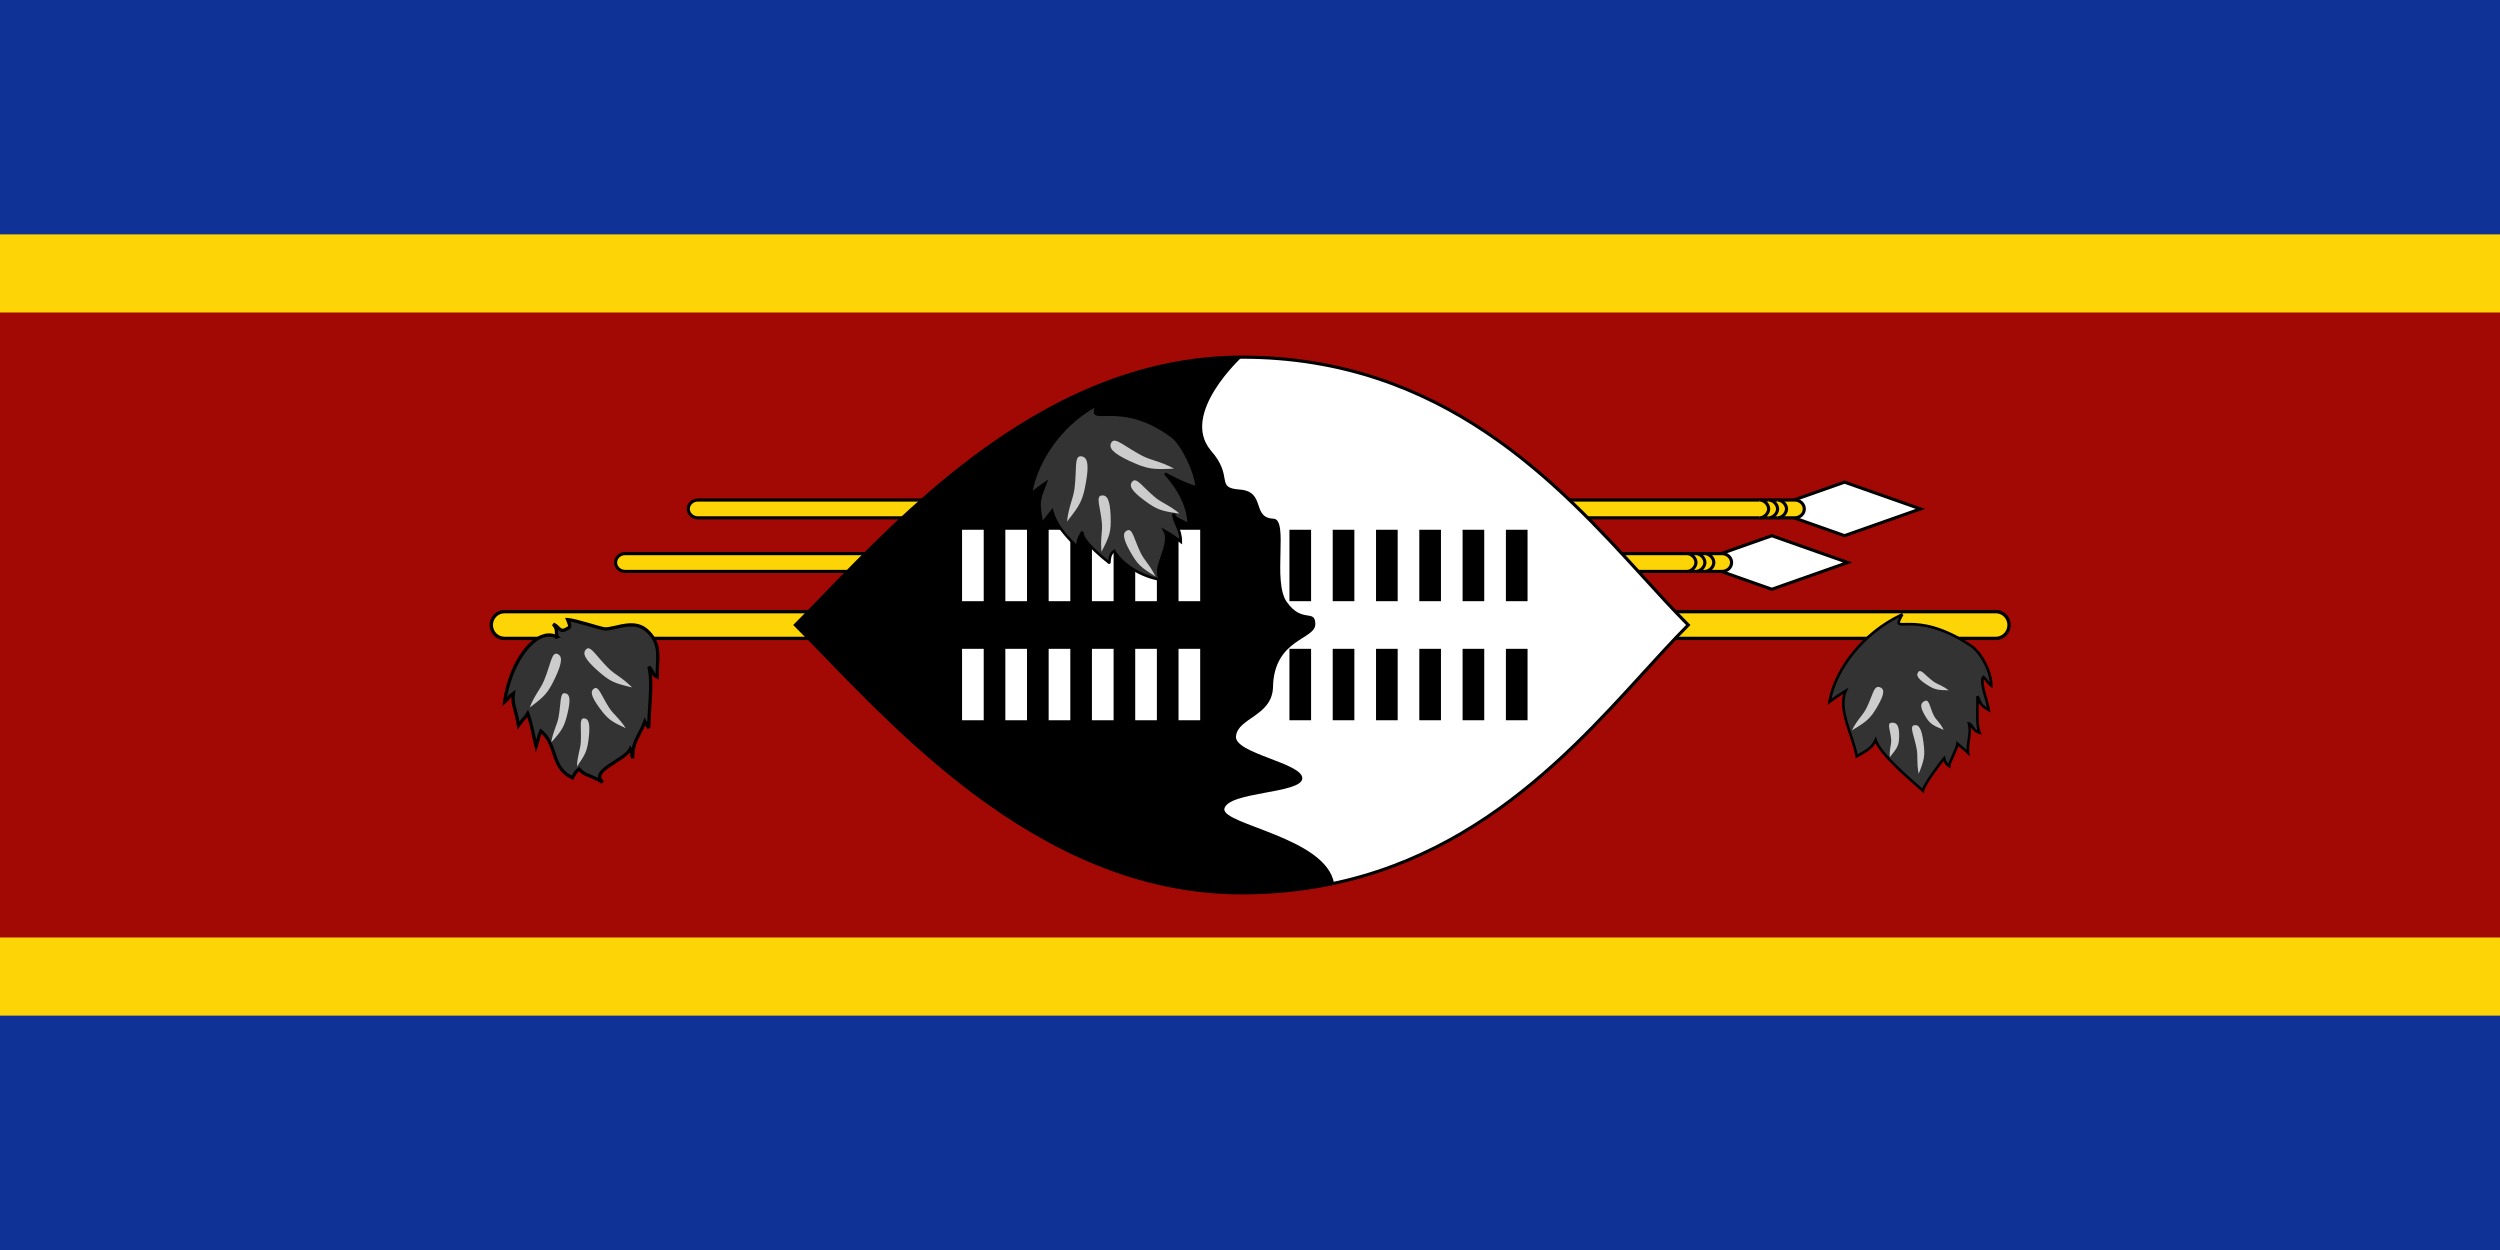 <svg width="240" height="120" viewBox="0 0 240 120" fill="none" xmlns="http://www.w3.org/2000/svg">
<rect x="0" y="0" width="240" height="120" fill="#808080" stroke="none"/>
<g clip-path="url(#clip0_307_33249)">
<path d="M0 0H240V120H0V0Z" fill="#0F3296"/>
<path d="M0 22.5H240V97.5H0V22.5Z" fill="#FDD406"/>
<path d="M0 30H240V90H0V30Z" fill="#A30904"/>
<path d="M177.073 46.284L169.787 48.855L177.073 51.426L184.358 48.855L177.073 46.284Z" fill="white"/>
<path fill-rule="evenodd" clip-rule="evenodd" d="M177.073 46.123L184.813 48.855L177.073 51.587L169.333 48.855L177.073 46.123ZM170.242 48.855L177.073 51.266L183.904 48.855L177.073 46.444L170.242 48.855Z" fill="black"/>
<path d="M172.28 48H67.005C66.49 48 66.073 48.383 66.073 48.857C66.073 49.33 66.49 49.714 67.005 49.714H172.28C172.795 49.714 173.212 49.33 173.212 48.857C173.212 48.383 172.795 48 172.28 48Z" fill="#FDD406"/>
<path fill-rule="evenodd" clip-rule="evenodd" d="M67.005 48.151C66.562 48.151 66.224 48.479 66.224 48.857C66.224 49.235 66.562 49.563 67.005 49.563H172.28C172.724 49.563 173.061 49.235 173.061 48.857C173.061 48.479 172.724 48.151 172.28 48.151H67.005ZM65.922 48.857C65.922 48.288 66.419 47.849 67.005 47.849H172.28C172.866 47.849 173.363 48.288 173.363 48.857C173.363 49.425 172.866 49.865 172.28 49.865H67.005C66.419 49.865 65.922 49.425 65.922 48.857Z" fill="black"/>
<path d="M170.65 49.713C171.078 49.713 171.507 49.284 171.507 48.856C171.507 48.428 171.078 47.999 170.65 47.999M169.792 49.713C170.22 49.713 170.649 49.284 170.649 48.856C170.649 48.428 170.22 47.999 169.792 47.999M168.934 49.713C169.362 49.713 169.791 49.284 169.791 48.856C169.791 48.428 169.362 47.999 168.934 47.999" fill="#FDD406"/>
<path fill-rule="evenodd" clip-rule="evenodd" d="M169.63 48.16C169.812 48.341 169.942 48.592 169.942 48.856C169.942 49.119 169.812 49.37 169.63 49.552C169.448 49.734 169.197 49.864 168.934 49.864V49.562C169.098 49.562 169.276 49.477 169.416 49.338C169.556 49.198 169.64 49.021 169.64 48.856C169.64 48.691 169.556 48.513 169.416 48.373C169.277 48.234 169.099 48.15 168.934 48.15V47.847C169.197 47.847 169.448 47.978 169.63 48.16ZM170.488 48.16C170.67 48.341 170.8 48.592 170.8 48.856C170.8 49.119 170.67 49.37 170.488 49.552C170.306 49.734 170.055 49.864 169.792 49.864V49.562C169.956 49.562 170.134 49.477 170.274 49.338C170.414 49.198 170.498 49.021 170.498 48.856C170.498 48.691 170.414 48.513 170.274 48.373C170.135 48.234 169.957 48.15 169.792 48.15V47.847C170.055 47.847 170.306 47.978 170.488 48.16ZM171.346 48.16C171.528 48.341 171.658 48.592 171.658 48.856C171.658 49.119 171.528 49.37 171.346 49.552C171.164 49.734 170.913 49.864 170.65 49.864V49.562C170.814 49.562 170.992 49.477 171.132 49.338C171.272 49.198 171.356 49.021 171.356 48.856C171.356 48.691 171.272 48.513 171.132 48.373C170.993 48.234 170.815 48.15 170.65 48.15V47.847C170.913 47.847 171.164 47.978 171.346 48.16Z" fill="black"/>
<path d="M170.092 51.429L162.807 54L170.092 56.572L177.378 54L170.092 51.429Z" fill="white"/>
<path fill-rule="evenodd" clip-rule="evenodd" d="M170.092 51.269L177.832 54L170.092 56.732L162.353 54L170.092 51.269ZM163.261 54L170.092 56.411L176.924 54L170.092 51.589L163.261 54Z" fill="black"/>
<path d="M165.3 53.145H60.025C59.51 53.145 59.093 53.529 59.093 54.002C59.093 54.475 59.51 54.859 60.025 54.859H165.3C165.815 54.859 166.232 54.475 166.232 54.002C166.232 53.529 165.815 53.145 165.3 53.145Z" fill="#FDD406"/>
<path fill-rule="evenodd" clip-rule="evenodd" d="M60.024 53.296C59.581 53.296 59.244 53.624 59.244 54.002C59.244 54.38 59.581 54.708 60.024 54.708H165.3C165.743 54.708 166.08 54.38 166.08 54.002C166.08 53.624 165.743 53.296 165.3 53.296H60.024ZM58.941 54.002C58.941 53.433 59.438 52.994 60.024 52.994H165.3C165.886 52.994 166.383 53.433 166.383 54.002C166.383 54.571 165.886 55.01 165.3 55.01H60.024C59.438 55.01 58.941 54.571 58.941 54.002Z" fill="black"/>
<path d="M163.669 54.858C164.097 54.858 164.527 54.429 164.527 54.001C164.527 53.572 164.098 53.144 163.669 53.144M162.811 54.858C163.239 54.858 163.669 54.429 163.669 54.001C163.669 53.572 163.24 53.144 162.811 53.144M161.953 54.858C162.381 54.858 162.811 54.429 162.811 54.001C162.811 53.572 162.382 53.144 161.953 53.144" fill="#FDD406"/>
<path fill-rule="evenodd" clip-rule="evenodd" d="M162.65 53.305C162.832 53.486 162.962 53.737 162.962 54.001C162.962 54.264 162.831 54.515 162.649 54.697C162.467 54.879 162.216 55.009 161.953 55.009V54.707C162.118 54.707 162.296 54.623 162.436 54.483C162.575 54.343 162.66 54.166 162.66 54.001C162.66 53.836 162.575 53.658 162.436 53.519C162.296 53.379 162.118 53.295 161.953 53.295V52.992C162.217 52.992 162.468 53.123 162.65 53.305ZM163.508 53.305C163.69 53.486 163.82 53.737 163.82 54.001C163.82 54.264 163.689 54.515 163.507 54.697C163.325 54.879 163.074 55.009 162.811 55.009V54.707C162.976 54.707 163.154 54.623 163.294 54.483C163.433 54.343 163.518 54.166 163.518 54.001C163.518 53.836 163.433 53.658 163.294 53.519C163.154 53.379 162.976 53.295 162.811 53.295V52.992C163.075 52.992 163.326 53.123 163.508 53.305ZM164.366 53.305C164.548 53.486 164.678 53.737 164.678 54.001C164.678 54.264 164.547 54.515 164.365 54.697C164.183 54.879 163.932 55.009 163.669 55.009V54.707C163.834 54.707 164.012 54.623 164.152 54.483C164.291 54.343 164.376 54.166 164.376 54.001C164.376 53.836 164.291 53.658 164.152 53.519C164.012 53.379 163.834 53.295 163.669 53.295V52.992C163.933 52.992 164.184 53.123 164.366 53.305Z" fill="black"/>
<path d="M191.605 58.716H48.429C47.73 58.716 47.162 59.291 47.162 60.002C47.162 60.712 47.73 61.287 48.429 61.287H191.605C192.305 61.287 192.872 60.712 192.872 60.002C192.872 59.291 192.305 58.716 191.605 58.716Z" fill="#FDD406"/>
<path fill-rule="evenodd" clip-rule="evenodd" d="M48.429 58.878C47.821 58.878 47.324 59.379 47.324 60.002C47.324 60.624 47.821 61.125 48.429 61.125H191.605C192.213 61.125 192.71 60.624 192.71 60.002C192.71 59.379 192.213 58.878 191.605 58.878H48.429ZM47 60.002C47 59.204 47.638 58.554 48.429 58.554H191.605C192.396 58.554 193.034 59.204 193.034 60.002C193.034 60.799 192.396 61.449 191.605 61.449H48.429C47.638 61.449 47 60.799 47 60.002Z" fill="black"/>
<path d="M182.624 58.98C181.325 61.229 183.62 58.232 189.219 61.997C190.257 62.696 191.164 64.544 191.164 65.825C190.9 65.648 190.705 65.256 190.415 65.002C190.008 65.409 190.802 67.275 190.919 68.157C190.043 67.667 190.127 67.435 189.836 66.833C189.894 67.561 189.686 69.565 190.034 70.337C189.344 70.14 189.39 69.584 189.03 69.473C189.275 70.346 188.817 71.297 188.938 72.279C188.535 71.88 188.106 71.568 187.918 71.407C187.887 71.874 187.143 73.103 187.126 73.546C186.784 73.339 186.691 73.017 186.634 72.8C186.209 73.334 184.698 75.307 184.601 75.909C183.437 74.881 180.454 72.376 180.066 71.047C179.723 71.802 179.226 72.056 178.244 72.607C177.856 70.501 176.405 68.133 177.181 66.327C176.631 66.653 176.179 66.979 175.629 67.38C176.15 64.329 178.805 60.752 182.625 58.98H182.624Z" fill="#333333"/>
<path fill-rule="evenodd" clip-rule="evenodd" d="M182.55 58.852H182.625L182.657 58.999L182.735 59.044C182.571 59.327 182.471 59.516 182.425 59.644C182.402 59.709 182.397 59.745 182.398 59.764C182.399 59.767 182.399 59.769 182.399 59.77C182.405 59.775 182.424 59.784 182.47 59.791C182.517 59.799 182.581 59.802 182.664 59.802C182.736 59.802 182.819 59.8 182.915 59.798C182.928 59.797 182.942 59.797 182.955 59.797C183.068 59.794 183.194 59.791 183.335 59.792C184.469 59.794 186.468 59.992 189.291 61.89C189.835 62.257 190.333 62.915 190.695 63.635C191.057 64.356 191.292 65.158 191.292 65.825V66.065L191.092 65.931C190.94 65.83 190.813 65.67 190.698 65.521C190.689 65.51 190.68 65.498 190.671 65.487C190.596 65.391 190.524 65.297 190.447 65.213C190.445 65.222 190.443 65.231 190.441 65.241C190.427 65.318 190.424 65.415 190.433 65.532C190.452 65.766 190.514 66.056 190.595 66.369C190.647 66.573 190.707 66.782 190.765 66.989C190.796 67.098 190.827 67.207 190.857 67.315C190.941 67.62 191.015 67.909 191.046 68.14L191.079 68.394L190.856 68.269C190.41 68.019 190.191 67.826 190.05 67.606C190.021 67.561 189.996 67.515 189.973 67.469C189.972 67.506 189.972 67.543 189.971 67.581C189.97 67.655 189.968 67.731 189.966 67.808C189.961 68.05 189.955 68.309 189.955 68.569C189.954 68.911 189.963 69.252 189.992 69.553C190.022 69.858 190.073 70.111 190.151 70.284L190.265 70.536L189.999 70.46C189.615 70.35 189.432 70.136 189.302 69.945C189.278 69.909 189.258 69.877 189.239 69.848C189.233 69.839 189.227 69.83 189.222 69.821C189.252 70.165 189.207 70.513 189.157 70.854C189.152 70.893 189.146 70.932 189.14 70.971C189.075 71.406 189.012 71.832 189.065 72.264L189.111 72.631L188.848 72.371C188.563 72.088 188.271 71.855 188.054 71.683C188.036 71.668 188.019 71.654 188.002 71.641C187.976 71.73 187.941 71.826 187.903 71.923C187.828 72.113 187.731 72.325 187.637 72.532L187.633 72.539C187.537 72.75 187.443 72.957 187.372 73.138C187.299 73.323 187.257 73.464 187.254 73.55L187.246 73.768L187.06 73.655C186.791 73.493 186.659 73.268 186.584 73.071C186.338 73.387 185.955 73.892 185.6 74.403C185.379 74.719 185.17 75.035 185.011 75.309C184.931 75.446 184.864 75.57 184.815 75.678C184.766 75.787 184.737 75.871 184.728 75.929L184.691 76.159L184.516 76.005C184.407 75.909 184.282 75.8 184.145 75.68C183.549 75.159 182.719 74.433 181.953 73.683C181.481 73.221 181.031 72.747 180.675 72.303C180.407 71.972 180.186 71.65 180.049 71.358C179.707 71.936 179.22 72.208 178.435 72.647C178.393 72.671 178.35 72.695 178.307 72.719L178.15 72.807L178.118 72.63C178.022 72.113 177.861 71.576 177.683 71.031C177.631 70.872 177.578 70.712 177.524 70.551C177.395 70.164 177.264 69.774 177.153 69.39C176.876 68.437 176.702 67.485 176.941 66.625C176.526 66.887 176.148 67.16 175.704 67.484L175.449 67.67L175.502 67.359C176.029 64.272 178.699 60.675 182.532 58.882L182.55 58.852ZM182.314 59.273C178.854 61.016 176.432 64.25 175.817 67.085C176.255 66.768 176.651 66.492 177.116 66.217L177.454 66.016L177.299 66.378C176.93 67.236 177.086 68.24 177.399 69.319C177.509 69.697 177.637 70.079 177.765 70.464C177.819 70.626 177.874 70.788 177.927 70.951C178.086 71.439 178.235 71.929 178.335 72.409C179.22 71.913 179.644 71.666 179.949 70.994L180.092 70.68L180.189 71.011C180.278 71.318 180.524 71.707 180.874 72.143C181.222 72.575 181.664 73.041 182.132 73.499C182.892 74.244 183.716 74.964 184.311 75.484C184.39 75.553 184.465 75.619 184.535 75.681C184.549 75.645 184.565 75.609 184.582 75.571C184.636 75.454 184.707 75.321 184.789 75.18C184.953 74.898 185.167 74.575 185.389 74.256C185.834 73.618 186.32 72.989 186.534 72.72L186.693 72.52L186.758 72.767C186.803 72.938 186.865 73.149 187.038 73.318C187.063 73.231 187.096 73.138 187.133 73.044C187.207 72.855 187.304 72.642 187.4 72.433L187.401 72.429C187.497 72.219 187.592 72.012 187.664 71.829C187.739 71.641 187.784 71.493 187.79 71.398L187.807 71.142L188.002 71.309C188.05 71.35 188.117 71.404 188.199 71.469C188.358 71.597 188.571 71.766 188.789 71.963C188.785 71.61 188.837 71.265 188.886 70.937C188.892 70.897 188.898 70.857 188.904 70.817C188.973 70.345 189.021 69.915 188.907 69.507L188.843 69.281L189.068 69.35C189.191 69.388 189.275 69.464 189.342 69.547C189.384 69.599 189.426 69.664 189.465 69.724C189.482 69.751 189.499 69.777 189.515 69.801C189.59 69.912 189.678 70.022 189.823 70.109C189.783 69.949 189.756 69.768 189.737 69.579C189.706 69.264 189.698 68.914 189.698 68.568C189.699 68.305 189.705 68.043 189.71 67.801C189.712 67.724 189.713 67.649 189.715 67.576C189.721 67.273 189.722 67.017 189.709 66.843L189.952 66.777C190.014 66.907 190.06 67.02 190.101 67.119C190.109 67.139 190.116 67.158 190.124 67.176C190.17 67.289 190.211 67.381 190.266 67.468C190.352 67.601 190.48 67.734 190.742 67.902C190.708 67.746 190.662 67.57 190.61 67.383C190.581 67.279 190.551 67.172 190.52 67.063C190.461 66.855 190.4 66.64 190.346 66.433C190.265 66.118 190.198 65.81 190.178 65.552C190.168 65.423 190.169 65.301 190.189 65.195C190.208 65.088 190.248 64.987 190.324 64.911L190.409 64.826L190.499 64.905C190.642 65.031 190.763 65.187 190.871 65.327C190.881 65.339 190.891 65.352 190.9 65.364C190.941 65.416 190.98 65.466 191.018 65.511C190.96 64.962 190.759 64.334 190.466 63.75C190.115 63.052 189.641 62.436 189.148 62.103C186.371 60.237 184.423 60.051 183.335 60.048C183.197 60.048 183.073 60.05 182.962 60.053C182.948 60.053 182.935 60.054 182.921 60.054C182.826 60.056 182.739 60.059 182.663 60.058C182.577 60.058 182.498 60.055 182.431 60.045C182.365 60.035 182.296 60.015 182.24 59.972C182.177 59.923 182.146 59.854 182.142 59.778C182.138 59.709 182.156 59.634 182.184 59.557C182.212 59.478 182.256 59.384 182.314 59.273Z" fill="black"/>
<path d="M177.782 70.116C178.321 69.038 178.818 68.697 179.166 68.003C179.781 66.783 179.869 65.813 180.405 65.955C180.941 66.097 180.941 66.597 180.246 67.796C179.552 68.995 179.222 69.251 177.782 70.116ZM181.427 72.684C181.358 71.864 181.596 71.521 181.553 70.993C181.479 70.063 181.098 69.425 181.593 69.379C182.087 69.334 182.318 69.651 182.32 70.588C182.321 71.525 182.176 71.771 181.428 72.684L181.427 72.684ZM184.193 74.292C183.977 73.147 184.139 72.639 184.001 71.901C183.76 70.602 183.284 69.748 183.742 69.629C184.2 69.51 184.477 69.93 184.65 71.247C184.824 72.564 184.732 72.925 184.193 74.292ZM187.07 66.267C186.395 65.754 186 65.72 185.565 65.391C184.797 64.812 184.409 64.194 184.162 64.501C183.915 64.808 184.091 65.144 184.895 65.677C185.699 66.211 185.971 66.253 187.07 66.267ZM186.593 70.068C186.237 69.329 185.862 69.141 185.632 68.665C185.225 67.829 185.224 67.106 184.783 67.291C184.341 67.477 184.306 67.855 184.778 68.665C185.25 69.474 185.497 69.621 186.593 70.068Z" fill="#CCCCCC"/>
<path d="M53.453 61.146C53.38 60.491 53.52 60.413 53.117 59.919C53.704 60.164 53.726 60.816 54.439 60.354C54.701 60.218 54.815 60.214 54.497 59.486C55.241 59.521 57.676 60.356 58.066 60.375C59.09 60.422 60.959 59.3 62.257 60.68C63.502 61.939 63.086 63.245 63.086 64.989C62.586 64.749 62.827 64.631 62.296 64.007C62.694 65.531 62.275 68.278 62.275 69.894C62.07 69.505 62.1 69.674 61.901 69.27C61.37 70.746 60.733 71.049 60.733 72.793C60.542 72.109 60.727 72.253 60.513 71.894C59.997 73.014 56.535 73.971 57.869 75.1C56.665 74.394 56.137 74.468 55.591 73.833C55.356 73.984 55.169 74.272 54.95 74.666C52.833 73.692 53.59 71.591 51.932 70.187C51.645 70.776 51.776 70.691 51.465 71.648C51.13 70.318 51.038 69.473 50.66 68.495C50.334 69.037 50.363 68.829 49.772 69.648C49.527 68.028 49.129 67.645 49.286 66.573C48.657 67.017 49.069 66.837 48.44 67.383C49.036 63.231 51.608 60.163 53.453 61.146L53.453 61.146Z" fill="#333333"/>
<path fill-rule="evenodd" clip-rule="evenodd" d="M54.247 59.315L54.504 59.326C54.708 59.336 55.014 59.398 55.352 59.482C55.694 59.566 56.083 59.675 56.458 59.783C56.581 59.818 56.703 59.853 56.82 59.887C57.064 59.958 57.293 60.024 57.491 60.079C57.638 60.119 57.765 60.153 57.867 60.177C57.973 60.202 58.041 60.214 58.073 60.215C58.304 60.226 58.592 60.17 58.935 60.092C58.989 60.08 59.046 60.067 59.103 60.054C59.394 59.986 59.713 59.913 60.037 59.869C60.818 59.764 61.672 59.826 62.372 60.569C63.025 61.23 63.244 61.909 63.298 62.641C63.324 63.003 63.311 63.378 63.291 63.765C63.288 63.829 63.285 63.893 63.281 63.958C63.264 64.288 63.246 64.629 63.246 64.989V65.243L63.017 65.133C62.883 65.069 62.788 65.008 62.714 64.937C62.655 64.879 62.616 64.82 62.584 64.761C62.648 65.418 62.633 66.174 62.594 66.924C62.574 67.324 62.547 67.721 62.521 68.104C62.476 68.766 62.435 69.385 62.435 69.894L62.133 69.969C62.04 69.793 62.001 69.74 61.964 69.692C61.962 69.69 61.96 69.687 61.958 69.684C61.948 69.671 61.938 69.658 61.928 69.643C61.779 70.004 61.624 70.297 61.485 70.562C61.404 70.715 61.329 70.858 61.262 70.999C61.046 71.457 60.893 71.945 60.893 72.793L60.579 72.836C60.485 72.5 60.477 72.35 60.472 72.247C60.295 72.459 60.048 72.656 59.787 72.839C59.595 72.974 59.389 73.107 59.184 73.237C59.164 73.25 59.144 73.263 59.124 73.276C58.939 73.394 58.758 73.51 58.588 73.626C58.203 73.888 57.912 74.129 57.787 74.356C57.729 74.464 57.714 74.558 57.734 74.647C57.756 74.739 57.822 74.85 57.972 74.977L57.788 75.238C57.297 74.95 56.923 74.795 56.607 74.664C56.543 74.638 56.481 74.612 56.421 74.587C56.102 74.451 55.835 74.317 55.572 74.049C55.417 74.191 55.271 74.418 55.09 74.743L55.018 74.873L54.883 74.811C53.764 74.296 53.404 73.474 53.118 72.64C53.089 72.555 53.06 72.47 53.032 72.386C52.8 71.695 52.575 71.022 51.985 70.451C51.918 70.606 51.891 70.7 51.862 70.817C51.857 70.841 51.851 70.867 51.844 70.894C51.806 71.057 51.752 71.281 51.617 71.697L51.446 72.226L51.31 71.687C51.191 71.217 51.102 70.805 51.021 70.429C50.987 70.272 50.955 70.121 50.922 69.974C50.834 69.582 50.744 69.222 50.619 68.852C50.553 68.943 50.499 69.004 50.434 69.075L50.426 69.084C50.323 69.197 50.186 69.348 49.901 69.742L49.672 70.06L49.613 69.672C49.518 69.039 49.399 68.601 49.298 68.228C49.272 68.13 49.246 68.036 49.223 67.945C49.136 67.605 49.078 67.299 49.092 66.922C49.035 66.973 49.015 67.001 48.995 67.03L48.995 67.031C48.992 67.035 48.989 67.04 48.985 67.044C48.961 67.081 48.928 67.129 48.868 67.195C48.803 67.269 48.705 67.365 48.545 67.504L48.221 67.786L48.282 67.361C48.583 65.261 49.385 63.427 50.354 62.238C50.838 61.644 51.371 61.202 51.913 60.974C52.369 60.783 52.833 60.742 53.272 60.893C53.269 60.842 53.268 60.795 53.266 60.752C53.266 60.745 53.266 60.739 53.266 60.732C53.263 60.632 53.26 60.561 53.251 60.496C53.232 60.372 53.185 60.256 52.993 60.02L53.179 59.771C53.349 59.843 53.476 59.943 53.58 60.038C53.62 60.075 53.658 60.114 53.693 60.148C53.701 60.156 53.71 60.165 53.718 60.173C53.76 60.214 53.796 60.249 53.831 60.277C53.9 60.333 53.953 60.355 54.014 60.355C54.081 60.355 54.186 60.327 54.352 60.219L54.359 60.215L54.365 60.212C54.386 60.201 54.404 60.192 54.419 60.184C54.462 60.163 54.488 60.15 54.509 60.134C54.527 60.121 54.528 60.117 54.528 60.112C54.528 60.112 54.528 60.111 54.529 60.111C54.532 60.094 54.533 60.051 54.505 59.954C54.478 59.859 54.429 59.73 54.35 59.55L54.247 59.315ZM53.303 61.25L53.315 61.361L53.856 61.179L53.603 61.044C53.593 60.926 53.589 60.828 53.586 60.742C53.586 60.734 53.586 60.725 53.585 60.717C53.583 60.633 53.58 60.552 53.571 60.475C53.59 60.493 53.61 60.51 53.63 60.526C53.73 60.607 53.853 60.676 54.014 60.676C54.168 60.675 54.332 60.613 54.519 60.492C54.528 60.488 54.537 60.483 54.547 60.478C54.596 60.454 54.653 60.425 54.697 60.393C54.764 60.345 54.822 60.277 54.843 60.173C54.861 60.081 54.845 59.978 54.813 59.866C54.797 59.81 54.776 59.748 54.749 59.678C54.897 59.704 55.075 59.743 55.275 59.792C55.611 59.875 55.995 59.983 56.37 60.09C56.491 60.125 56.611 60.16 56.729 60.194C56.974 60.265 57.206 60.332 57.406 60.387C57.554 60.428 57.686 60.463 57.794 60.489C57.899 60.513 57.993 60.532 58.058 60.535L58.058 60.535C58.339 60.548 58.669 60.481 59.005 60.405C59.063 60.392 59.121 60.378 59.179 60.365C59.47 60.297 59.772 60.228 60.08 60.186C60.814 60.087 61.542 60.154 62.14 60.79L62.141 60.791L62.143 60.793C62.734 61.39 62.929 61.993 62.979 62.664C63.004 63.005 62.991 63.362 62.972 63.749C62.968 63.812 62.965 63.875 62.962 63.939C62.949 64.181 62.936 64.435 62.929 64.699C62.897 64.665 62.874 64.628 62.846 64.57C62.837 64.553 62.828 64.536 62.819 64.517C62.755 64.382 62.663 64.191 62.418 63.904L62.141 64.048C62.333 64.783 62.33 65.827 62.275 66.908C62.255 67.294 62.228 67.684 62.203 68.065C62.172 68.52 62.142 68.96 62.127 69.358C62.105 69.319 62.078 69.268 62.044 69.2L61.877 68.863L61.75 69.216C61.572 69.71 61.388 70.059 61.214 70.388C61.13 70.546 61.05 70.7 60.973 70.863C60.838 71.149 60.726 71.447 60.655 71.819C60.654 71.817 60.652 71.814 60.651 71.812L60.495 71.55L60.368 71.827C60.259 72.063 59.98 72.312 59.603 72.578C59.418 72.708 59.217 72.837 59.012 72.968C58.992 72.981 58.972 72.993 58.952 73.006C58.767 73.124 58.581 73.242 58.407 73.361C58.028 73.619 57.672 73.899 57.506 74.203C57.428 74.348 57.387 74.506 57.413 74.672C57.148 74.542 56.922 74.448 56.726 74.367C56.663 74.341 56.603 74.317 56.546 74.292C56.204 74.147 55.962 74.019 55.712 73.728L55.622 73.623L55.504 73.698C55.262 73.855 55.075 74.126 54.885 74.456C53.99 73.996 53.686 73.309 53.42 72.535C53.392 72.453 53.364 72.368 53.335 72.283C53.087 71.539 52.816 70.726 52.035 70.065L51.878 69.932L51.788 70.117C51.64 70.421 51.596 70.557 51.552 70.741C51.545 70.766 51.539 70.792 51.533 70.819C51.519 70.879 51.503 70.947 51.481 71.029C51.428 70.796 51.381 70.577 51.336 70.367C51.301 70.208 51.268 70.055 51.234 69.904C51.122 69.401 51.002 68.937 50.809 68.437L50.691 68.132L50.523 68.412C50.366 68.673 50.298 68.748 50.197 68.86L50.191 68.866C50.114 68.951 50.019 69.055 49.867 69.252C49.782 68.79 49.687 68.437 49.606 68.139C49.58 68.043 49.555 67.952 49.533 67.866C49.425 67.445 49.37 67.104 49.444 66.597L49.499 66.227L49.194 66.442C48.875 66.667 48.802 66.746 48.731 66.849C48.728 66.854 48.724 66.859 48.721 66.864C48.707 66.884 48.694 66.903 48.677 66.925C49.017 65.077 49.748 63.487 50.602 62.44C51.066 61.871 51.559 61.47 52.037 61.27C52.483 61.082 52.911 61.069 53.303 61.25Z" fill="black"/>
<path d="M50.848 67.924C51.393 66.587 51.885 66.167 52.237 65.307C52.86 63.794 52.961 62.585 53.484 62.769C54.007 62.954 53.999 63.577 53.299 65.063C52.599 66.549 52.272 66.864 50.848 67.923V67.924ZM52.913 71.269C53.132 70.07 53.477 69.634 53.618 68.862C53.87 67.505 53.73 66.494 54.216 66.547C54.702 66.601 54.812 67.113 54.488 68.463C54.165 69.813 53.942 70.133 52.913 71.269ZM55.383 73.594C55.445 72.432 55.717 71.978 55.758 71.23C55.832 69.913 55.578 68.971 56.042 68.966C56.505 68.96 56.67 69.434 56.528 70.752C56.386 72.07 56.215 72.398 55.383 73.594ZM60.688 65.995C59.673 64.984 59.06 64.796 58.406 64.146C57.253 63.005 56.696 61.933 56.286 62.313C55.876 62.693 56.123 63.262 57.336 64.348C58.55 65.434 58.971 65.592 60.688 65.995ZM60.069 69.901C59.409 68.886 58.924 68.623 58.498 67.971C57.745 66.823 57.487 65.838 57.06 66.082C56.634 66.326 56.729 66.841 57.544 67.953C58.359 69.065 58.687 69.27 60.069 69.901V69.901Z" fill="#CCCCCC"/>
<path d="M162.074 60C153.503 68.57 142.074 85.714 119.216 85.714C99.216 85.714 84.932 68.572 76.358 60C84.93 51.428 99.214 34.286 119.216 34.286C142.072 34.286 153.5 51.428 162.074 60Z" fill="white"/>
<path d="M116.224 43.23C118.505 45.794 116.6 46.829 119.014 46.997C121.56 47.184 120.117 49.707 122.258 49.795C123.755 49.86 122.108 55.84 123.549 57.813C125.017 59.871 126.247 58.416 126.272 59.902C126.298 61.439 122.277 61.284 122.207 66.019C122.089 68.748 118.814 68.923 118.657 70.679C118.463 72.33 125.11 73.257 125.021 74.736C124.93 76.209 117.844 75.979 117.536 77.66C117.378 79.17 127.27 80.407 128.065 84.774C126.589 85.256 122.389 85.711 119.215 85.713C99.218 85.728 84.931 68.569 76.36 59.998C84.932 51.426 99.217 34.283 119.218 34.283C119.218 34.283 113.282 39.708 116.227 43.228L116.224 43.23Z" fill="black"/>
<path fill-rule="evenodd" clip-rule="evenodd" d="M76.572 60C77.436 60.866 78.357 61.816 79.334 62.825C83.199 66.814 87.948 71.716 93.593 75.95C100.722 81.297 109.261 85.563 119.216 85.563C138.465 85.563 149.569 73.373 157.737 64.406C159.196 62.806 160.56 61.307 161.861 60C160.559 58.692 159.193 57.193 157.734 55.591C149.564 46.624 138.461 34.437 119.216 34.437C109.26 34.437 100.72 38.703 93.592 44.049C87.943 48.285 83.192 53.191 79.327 57.181C78.352 58.188 77.434 59.136 76.572 60ZM93.41 43.807C100.567 38.44 109.17 34.135 119.216 34.135C138.607 34.135 149.812 46.44 157.977 55.406C159.47 57.045 160.86 58.573 162.181 59.893L162.288 60L162.181 60.107C160.862 61.426 159.472 62.953 157.981 64.591C149.817 73.557 138.611 85.865 119.216 85.865C109.171 85.865 100.569 81.56 93.412 76.192C87.745 71.942 82.974 67.017 79.108 63.027C78.094 61.979 77.141 60.996 76.251 60.107L76.144 60L76.251 59.893C77.139 59.005 78.089 58.025 79.101 56.979C82.967 52.988 87.74 48.06 93.41 43.807Z" fill="black"/>
<path d="M94.436 57.714V50.857H92.358V57.714H94.436Z" fill="white"/>
<path d="M96.513 50.857V57.714H98.591V50.857H96.513Z" fill="white"/>
<path d="M100.671 50.857V57.714H102.75V50.857H100.671Z" fill="white"/>
<path d="M94.436 69.144V62.287H92.358V69.144H94.436Z" fill="white"/>
<path d="M96.513 62.287V69.144H98.591V62.287H96.513Z" fill="white"/>
<path d="M100.671 62.287V69.144H102.75V62.287H100.671Z" fill="white"/>
<path d="M106.905 50.857V57.714H104.826V50.857H106.905Z" fill="white"/>
<path d="M108.981 57.714V50.857H111.06V57.714H108.981Z" fill="white"/>
<path d="M113.139 57.714V50.857H115.218V57.714H113.139Z" fill="white"/>
<path d="M106.905 69.144V62.287H104.826V69.144H106.905Z" fill="white"/>
<path d="M108.981 62.287V69.144H111.06V62.287H108.981Z" fill="white"/>
<path d="M113.139 62.287V69.144H115.218V62.287H113.139Z" fill="white"/>
<path d="M125.864 57.714V50.857H123.786V57.714H125.864Z" fill="black"/>
<path d="M127.941 50.857V57.714H130.019V50.857H127.941Z" fill="black"/>
<path d="M132.099 50.857V57.714H134.177V50.857H132.099Z" fill="black"/>
<path d="M125.864 69.144V62.287H123.786V69.144H125.864Z" fill="black"/>
<path d="M127.941 62.287V69.144H130.019V62.287H127.941Z" fill="black"/>
<path d="M132.099 62.287V69.144H134.177V62.287H132.099Z" fill="black"/>
<path d="M138.332 50.857V57.714H136.254V50.857H138.332Z" fill="black"/>
<path d="M140.409 57.714V50.857H142.487V57.714H140.409Z" fill="black"/>
<path d="M144.567 57.714V50.857H146.645V57.714H144.567Z" fill="black"/>
<path d="M138.332 69.144V62.287H136.254V69.144H138.332Z" fill="black"/>
<path d="M140.409 62.287V69.144H142.487V62.287H140.409Z" fill="black"/>
<path d="M144.567 62.287V69.144H146.645V62.287H144.567Z" fill="black"/>
<path d="M105.358 38.85C104.171 41.146 107.437 38.086 112.558 41.931C113.507 42.645 114.867 45.467 114.867 46.775C113.777 46.543 111.846 45.467 111.846 45.467C111.846 45.467 114.112 47.736 114.112 50.352C113.311 49.852 112.911 49.926 112.645 49.312C112.645 50.159 113.357 50.699 113.357 52.007C112.87 51.615 112.349 51.268 111.801 50.969C112.556 52.277 110.425 54.814 111.491 55.661C109.626 55.391 107.717 54.2 106.962 52.892C106.562 53.161 106.518 53.585 106.503 54.036C106.562 54.085 103.663 51.885 103.93 51.04C103.541 51.585 103.486 51.885 103.397 52.5C102.333 51.45 101.357 50.4 101.002 49.042C100.529 49.657 100.499 49.657 100.026 50.272C99.671 48.12 99.671 48.197 100.381 46.353C99.878 46.686 99.464 47.019 98.961 47.429C99.437 44.313 101.866 40.66 105.359 38.851L105.358 38.85Z" fill="#333333"/>
<path fill-rule="evenodd" clip-rule="evenodd" d="M105.361 38.576L105.524 38.905L105.45 38.943C105.314 39.209 105.251 39.383 105.24 39.496C105.234 39.552 105.243 39.582 105.252 39.598C105.26 39.613 105.276 39.63 105.312 39.646C105.394 39.682 105.538 39.696 105.765 39.696C105.864 39.696 105.975 39.694 106.097 39.692C106.111 39.691 106.124 39.691 106.137 39.691C106.276 39.688 106.428 39.685 106.593 39.686C107.92 39.688 110.045 39.889 112.632 41.832C112.886 42.022 113.158 42.346 113.421 42.735C113.686 43.127 113.948 43.593 114.18 44.077C114.64 45.038 114.991 46.091 114.991 46.775V46.928L114.841 46.896C114.28 46.776 113.513 46.443 112.894 46.145C112.71 46.057 112.537 45.97 112.386 45.893C112.588 46.141 112.836 46.471 113.084 46.862C113.656 47.765 114.236 49.01 114.236 50.352V50.575L114.046 50.457C113.778 50.289 113.564 50.192 113.376 50.106C113.286 50.065 113.202 50.027 113.121 49.985C113.026 49.936 112.937 49.882 112.855 49.814C112.908 49.973 112.979 50.133 113.057 50.307C113.076 50.349 113.095 50.392 113.114 50.437C113.295 50.847 113.481 51.327 113.481 52.007V52.265L113.279 52.103C112.888 51.789 112.475 51.504 112.044 51.249C112.113 51.532 112.098 51.843 112.043 52.156C111.969 52.574 111.819 53.019 111.675 53.442C111.666 53.471 111.656 53.499 111.647 53.527C111.493 53.982 111.356 54.406 111.319 54.767C111.283 55.125 111.35 55.39 111.568 55.564L111.928 55.849L111.474 55.784C110.522 55.646 109.563 55.274 108.745 54.771C107.978 54.299 107.328 53.707 106.929 53.075C106.679 53.306 106.641 53.636 106.627 54.04L106.612 54.04C106.582 54.114 106.495 54.16 106.465 54.154C106.457 54.151 106.446 54.146 106.443 54.145C106.442 54.144 106.441 54.143 106.439 54.143C106.439 54.142 106.438 54.142 106.437 54.141C106.433 54.139 106.428 54.135 106.427 54.134L106.427 54.134C106.422 54.131 106.415 54.125 106.406 54.118C106.387 54.104 106.359 54.083 106.322 54.054C106.248 53.996 106.14 53.91 106.01 53.803C105.749 53.589 105.398 53.291 105.053 52.963C104.709 52.636 104.367 52.277 104.127 51.944C104.007 51.777 103.909 51.612 103.85 51.457C103.845 51.443 103.84 51.428 103.835 51.414C103.761 51.545 103.709 51.663 103.669 51.783C103.599 51.991 103.565 52.209 103.52 52.517L103.485 52.76L103.311 52.588C102.308 51.599 101.362 50.591 100.951 49.31C100.804 49.498 100.706 49.617 100.61 49.735L100.609 49.735C100.484 49.889 100.359 50.041 100.124 50.347L99.95 50.573L99.903 50.292C99.898 50.258 99.893 50.226 99.887 50.194C99.722 49.19 99.636 48.67 99.681 48.185C99.72 47.757 99.862 47.358 100.121 46.682C99.761 46.94 99.428 47.208 99.039 47.525L98.79 47.728L98.839 47.41C99.319 44.266 101.757 40.593 105.266 38.759L105.361 38.576ZM105.086 39.139C101.923 40.917 99.703 44.221 99.14 47.124C99.535 46.805 99.893 46.528 100.312 46.25L100.636 46.036L100.496 46.398C100.481 46.437 100.466 46.476 100.451 46.514C100.124 47.363 99.968 47.769 99.927 48.208C99.889 48.627 99.955 49.078 100.102 49.971C100.235 49.801 100.327 49.69 100.418 49.578C100.543 49.425 100.668 49.272 100.904 48.967L101.058 48.766L101.122 49.011C101.448 50.259 102.316 51.247 103.311 52.24C103.343 52.043 103.378 51.872 103.434 51.704C103.512 51.47 103.629 51.248 103.829 50.968L104.048 51.077C104.027 51.145 104.033 51.24 104.082 51.369C104.13 51.496 104.215 51.641 104.328 51.799C104.555 52.114 104.884 52.46 105.224 52.783C105.563 53.105 105.909 53.4 106.167 53.612C106.253 53.682 106.329 53.743 106.392 53.793C106.422 53.418 106.516 53.043 106.893 52.789L107.003 52.715L107.069 52.83C107.434 53.461 108.082 54.072 108.875 54.56C109.573 54.989 110.376 55.319 111.182 55.482C111.068 55.267 111.046 55.01 111.073 54.742C111.112 54.348 111.26 53.897 111.412 53.448C111.421 53.421 111.43 53.395 111.439 53.368C111.584 52.939 111.728 52.512 111.799 52.113C111.874 51.689 111.861 51.32 111.693 51.031L111.473 50.648L111.86 50.86C112.336 51.12 112.792 51.416 113.223 51.744C113.183 51.25 113.037 50.877 112.887 50.536C112.868 50.493 112.849 50.45 112.83 50.407C112.674 50.059 112.521 49.718 112.521 49.312L112.758 49.263C112.82 49.405 112.887 49.501 112.961 49.576C113.036 49.65 113.124 49.707 113.235 49.765C113.3 49.798 113.375 49.833 113.459 49.871C113.607 49.938 113.783 50.019 113.982 50.131C113.924 48.94 113.403 47.829 112.874 46.995C112.595 46.553 112.315 46.192 112.105 45.942C112 45.816 111.913 45.719 111.852 45.653C111.822 45.62 111.798 45.595 111.782 45.579C111.774 45.57 111.768 45.564 111.764 45.56L111.76 45.555L111.758 45.554C111.758 45.554 111.758 45.554 111.759 45.554L111.906 45.358L111.907 45.359L111.908 45.359L111.912 45.361L111.928 45.37C111.942 45.378 111.963 45.39 111.99 45.404C112.045 45.434 112.124 45.477 112.223 45.529C112.42 45.633 112.694 45.774 113.001 45.922C113.562 46.192 114.224 46.48 114.737 46.616C114.689 45.987 114.377 45.062 113.956 44.184C113.729 43.709 113.473 43.254 113.216 42.874C112.958 42.493 112.704 42.196 112.483 42.03C109.95 40.128 107.882 39.936 106.592 39.934C106.43 39.933 106.28 39.936 106.142 39.939C106.129 39.939 106.115 39.939 106.102 39.94C105.98 39.942 105.866 39.944 105.764 39.944C105.544 39.944 105.349 39.933 105.212 39.873C105.139 39.841 105.075 39.791 105.034 39.717C104.994 39.643 104.985 39.559 104.993 39.472C105.003 39.377 105.035 39.267 105.086 39.139Z" fill="black"/>
<path d="M102.431 50.07C102.621 48.487 103.034 47.891 103.158 46.872C103.378 45.08 103.117 43.77 103.752 43.803C104.387 43.836 104.57 44.497 104.256 46.286C103.942 48.074 103.677 48.508 102.431 50.07ZM105.746 52.968C105.617 51.633 105.864 51.064 105.782 50.204C105.641 48.691 105.173 47.666 105.727 47.572C106.28 47.478 106.56 47.985 106.62 49.513C106.68 51.041 106.532 51.448 105.745 52.968H105.746ZM110.921 55.332C110.358 54.176 109.874 53.832 109.511 53.088C108.869 51.782 108.735 50.714 108.24 50.908C107.745 51.101 107.772 51.653 108.487 52.932C109.202 54.212 109.525 54.473 110.921 55.332ZM112.712 44.985C111.278 44.23 110.542 44.221 109.618 43.736C107.992 42.886 107.045 41.925 106.709 42.454C106.373 42.983 106.821 43.508 108.498 44.281C110.175 45.054 110.69 45.09 112.712 44.985H112.712ZM113.237 49.308C112.193 48.44 111.576 48.312 110.903 47.753C109.717 46.773 109.127 45.81 108.73 46.201C108.334 46.591 108.599 47.106 109.844 48.03C111.088 48.953 111.514 49.068 113.237 49.308Z" fill="#CCCCCC"/>
</g>
<defs>
<clipPath id="clip0_307_33249">
<rect width="240" height="120" fill="white"/>
</clipPath>
</defs>
</svg>
